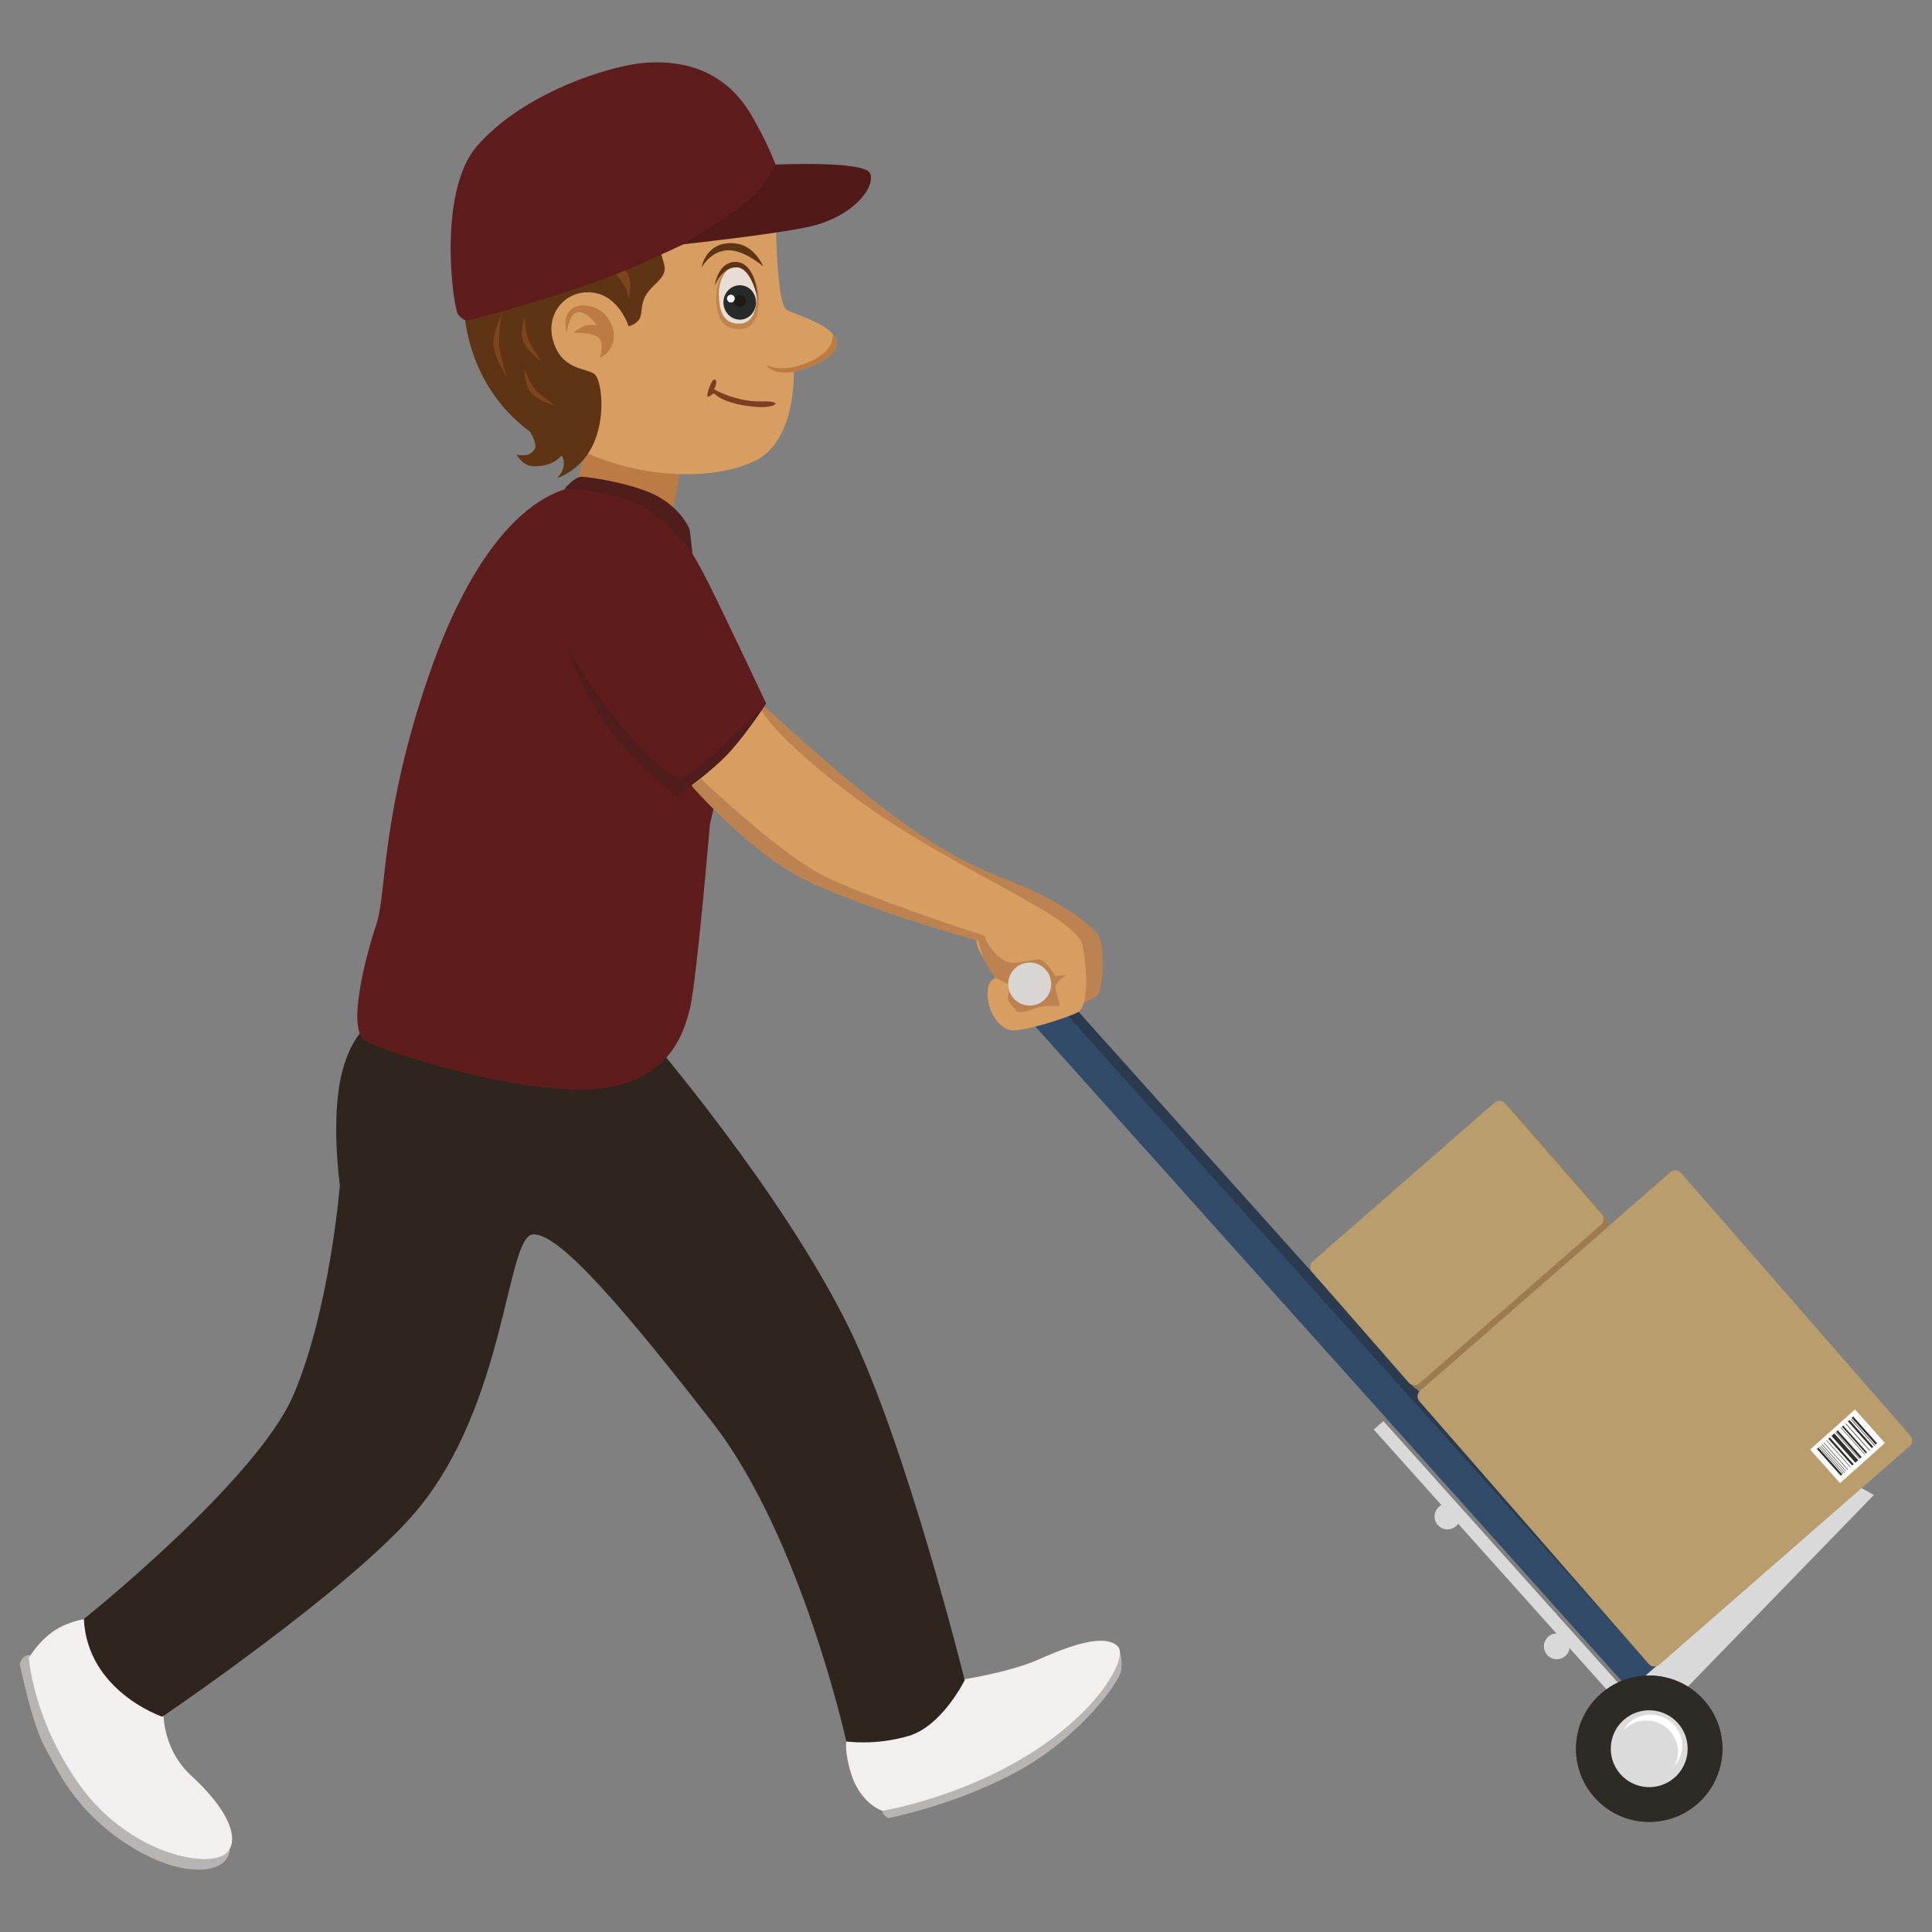 <?xml version="1.0" encoding="utf-8"?>
<!-- Designed by Vexels.com - 2016 All Rights Reserved - https://vexels.com/terms-and-conditions/  -->

<svg version="1.0" id="Capa_1" xmlns="http://www.w3.org/2000/svg" xmlns:xlink="http://www.w3.org/1999/xlink" x="0px" y="0px"
	 width="1200px" height="1200px" viewBox="0 0 1200 1200" enable-background="new 0 0 1200 1200" xml:space="preserve">
<rect x="0" y="0" width="1200" height="1200" fill="#808080" stroke="none"/>
<g>
	<g>
		<polygon fill="#2B3B4F" points="1019.549,1018.415 646.125,601.922 631.421,614.758 1018.895,1047.33 1034.363,1033.825 		"/>
		<polygon fill="#324B69" points="1015.114,1023.291 641.694,606.797 626.996,619.623 1014.464,1052.195 1029.943,1038.679 		"/>
		<polygon fill="#D8D9D8" points="1011.175,1052.122 859.257,882.691 853.268,887.901 1010.903,1063.89 1017.195,1058.388 		"/>
		<polygon fill="#D8D9D8" points="1163.872,928.574 1027.369,1069.215 1010.73,1050.615 1155.786,923.993 		"/>
		<path fill="#2E2A26" d="M1058.585,1056.275c-16.502-18.893-45.214-20.86-64.117-4.342c-18.914,16.508-20.859,45.203-4.351,64.107
			c16.513,18.914,45.219,20.86,64.127,4.351C1073.148,1103.894,1075.109,1075.178,1058.585,1056.275z"/>
		<path fill="#2E2A26" d="M1058.585,1056.275c-16.502-18.893-45.214-20.86-64.117-4.342c-18.914,16.508-20.859,45.203-4.351,64.107
			c16.513,18.914,45.219,20.86,64.127,4.351C1073.148,1103.894,1075.109,1075.178,1058.585,1056.275z"/>
		<path fill="#DCDBDB" d="M1042.35,1070.46c-8.678-9.938-23.763-10.953-33.696-2.281c-9.934,8.673-10.953,23.758-2.281,33.675
			c8.666,9.927,23.747,10.974,33.68,2.29C1049.986,1095.483,1051.016,1080.398,1042.35,1070.46z"/>
		<g>
			<g>
				<path fill="#B99D6D" d="M1186.563,891.74c1.679,1.914,1.475,4.854-0.445,6.517l-155.506,135.745
					c-1.905,1.664-4.849,1.475-6.517-0.45L881.596,870.326c-1.664-1.925-1.475-4.844,0.445-6.528l155.496-135.735
					c1.915-1.673,4.855-1.486,6.523,0.439L1186.563,891.74z"/>
			</g>
			<g>
				<path fill="#9C7C4D" d="M997.759,756.664c1.668,1.905,1.464,4.844-0.445,6.508l-112.956,98.607
					c-1.909,1.674-4.843,1.475-6.512-0.439l-60.099-68.856c-1.68-1.914-1.48-4.854,0.434-6.517l112.95-98.608
					c1.915-1.664,4.85-1.475,6.517,0.45L997.759,756.664z"/>
			</g>
			<g>
				<path fill="#B99D6D" d="M994.939,754.154c1.668,1.925,1.459,4.854-0.455,6.527l-112.96,98.608
					c-1.899,1.664-4.839,1.464-6.507-0.46l-60.106-68.835c-1.668-1.925-1.475-4.855,0.434-6.528l112.956-98.608
					c1.914-1.673,4.843-1.464,6.517,0.45L994.939,754.154z"/>
			</g>
		</g>
		<path fill="#D8D9D8" d="M907.038,941.442c0.277,4.393-3.059,8.201-7.485,8.484c-4.404,0.282-8.212-3.086-8.495-7.501
			c-0.261-4.394,3.076-8.202,7.49-8.484C902.963,933.659,906.766,937.028,907.038,941.442z"/>
		<path fill="#D8D9D8" d="M974.932,1022.088c0.288,4.393-3.07,8.201-7.485,8.473c-4.425,0.283-8.223-3.076-8.484-7.479
			c-0.283-4.416,3.076-8.202,7.49-8.495C970.851,1014.304,974.66,1017.662,974.932,1022.088z"/>
	</g>
	<path fill="#BC8350" d="M472.761,436.781c62.71,57.715,105.449,91.849,150.422,108.724c33.392,12.512,57.599,30.045,60.11,37.556
		c2.495,7.501,2.495,32.545-2.511,35.893c-5.006,3.337-15.027,6.674-15.027,6.674s-22.539-55.089-35.882-62.59
		c-13.359-7.521-122.685-66.774-134.365-75.121c-11.68-8.348-30.056-30.892-30.056-30.892L472.761,436.781z"/>
	<path fill="#B8B4B1" d="M695.156,1024.514c0,0,2.495,6.078,1.094,13.475c-1.413,7.396-26.055,41.552-64.798,62.527
		c-38.774,20.953-79.84,28.789-79.84,28.789s-3.829-2.114-3.578-4.561c0.241-2.448,63.595-17.607,91.374-37.692
		c27.78-20.075,43.022-36.635,48.368-45.108C693.122,1033.469,695.156,1024.514,695.156,1024.514z"/>
	<path fill="#F3EFEE" d="M591.046,1044.287c0,0,34.015-4.625,54.309-13.684c26.425-11.79,42.185-14.604,48.864-8.087
		c6.68,6.528-11.032,40.412-56.93,68.271c-43.932,26.676-89.256,33.957-89.256,33.957s-13.411-4.32-19.269-22.649
		c-4.32-13.589-3.117-20.472-3.117-20.472s27.503-0.345,43.288-9.75C584.702,1062.489,591.046,1044.287,591.046,1044.287z"/>
	<path fill="#B8B4B1" d="M19.005,1028.019c0,0,9.163,50.706,35.029,81.556c25.861,30.85,60.048,44.533,70.169,44.177
		c10.106-0.356,18.721-4.781,18.721-4.781s-0.754,5.828-5.697,8.976c-10.518,6.706-35.229,4.237-63.468-15.996
		c-28.24-20.242-37.655-41.698-45.909-56.762c-8.25-15.064-15.551-51.595-15.551-51.595S13.449,1027.538,19.005,1028.019z"/>
	<path fill="#F3EFEE" d="M101.539,1062.217c0,0-1.538,23.391,17.271,40.736c28.512,26.258,28.439,42.693,21.55,48.278
		c-11.993,9.74-60.942-0.22-91.201-42.975c-28.973-40.914-31.216-78.543-31.216-78.543s7.893-13.683,20.619-19.636
		c12.202-5.733,22.136-5.073,22.136-5.073s2.651,22.889,12.877,37.586C83.796,1057.3,101.539,1062.217,101.539,1062.217z"/>
	<polygon fill="#BB7B43" points="422.526,293.378 414.58,333.748 356.996,305.952 364.346,276.107 	"/>
	<path fill="#2E251E" d="M403.042,643.956c0,0,82.721,96.076,124.237,180.676c35.82,72.998,71.905,218.953,71.905,218.953
		s-13.976,28.465-34.752,34.617c-20.76,6.162-38.785,3.42-38.785,3.42s-28.058-127.408-83.225-198.23
		c-51.526-66.115-94.768-118.034-111.443-116.685c-16.68,1.35-16.324,105.606-72.852,172.371
		c-40.882,48.268-157.332,127.209-157.332,127.209s-46.558-15.671-48.702-60.707c0,0,107.762-86.181,130.327-139.48
		c22.548-53.3,28.674-129.887,28.674-129.887s-6.088-42.818,1.669-71.419c7.767-28.602,22.711-32.2,22.711-32.2
		S386.377,652.575,403.042,643.956z"/>
	<g>
		<path fill="#D89D61" d="M481.982,139.755c0,0,0.424,49.209,6.628,52.724c6.209,3.527,30.118,9.28,31.137,20.515
			c1.025,11.224-26.75,18.035-26.75,18.035s1.763,43.194-24.421,55.403c-26.18,12.229-69.991,11.026-106.899-6.319
			c-26.273-12.334-53.995-31.54-60.507-59.818c-6.523-28.287-11.371-73.239,16.33-114.916
			c27.702-41.668,114.096-33.382,138.894-15.158C485.613,111.708,481.982,139.755,481.982,139.755z"/>
		<path fill="#BB7B43" d="M519.747,212.994c-0.167-1.956-1.051-3.725-2.39-5.367c-0.157,1.056,1.574,12.073-19.699,19.082
			c-13.777,4.54-21.602,0.031-21.602,0.031s3.264,6.371,16.942,4.289C492.998,231.029,520.773,224.219,519.747,212.994z"/>
		<path fill="#BB7B43" d="M380.963,205.671c0,0-1.799-11.674-12.794-15.043c-11.005-3.358-16.11,2.762-16.758,7.521
			c-0.638,4.761,0.742,8.809,0.742,8.809s0.559-10.743,5.859-12.868c5.298-2.112,12.768,7.856,12.768,7.856
			s-3.589-0.187-6.397,0.063c-2.803,0.261-8.228,4.759-8.228,4.759s11.209-0.617,15.415,2.794c4.211,3.42,0.942,12.825,0.942,12.825
			S383.124,217.754,380.963,205.671z"/>
		<g>
			<g>
				<path fill="#C1844C" d="M444.824,184.916c0.156,10.943,3.117,19.301,13.558,19.583c10.419,0.303,13.144-9.049,12.988-19.981
					c-0.162-10.921-6.235-19.699-13.557-19.594C450.473,165.039,444.662,173.995,444.824,184.916z"/>
				<g>
					<path fill="#E8DDD4" d="M446.503,183.138c0.141,9.969,2.762,17.596,11.946,17.867c9.195,0.283,11.586-8.254,11.434-18.223
						c-0.141-9.959-5.487-17.962-11.936-17.857C451.478,165.029,446.362,173.179,446.503,183.138z"/>
					<g>
						<path fill="#262B29" d="M449.364,188.378c0.288,5.9,5.089,10.44,10.718,10.158c5.634-0.294,9.734-5.492,9.446-11.371
							c-0.292-5.9-4.875-10.263-10.502-9.981C453.382,177.479,449.067,182.479,449.364,188.378z"/>
						<path fill="#1D1A18" d="M456.007,187.134c0.105,2.009,1.815,3.567,3.829,3.463c2.019-0.105,3.567-1.81,3.484-3.85
							c-0.109-2.009-1.836-3.578-3.839-3.473C457.451,183.378,455.908,185.094,456.007,187.134z"/>
					</g>
				</g>
				<path fill="#FFFFFF" d="M451.551,185.575c0.063,1.339,1.198,2.364,2.521,2.302c1.339-0.074,2.355-1.203,2.297-2.532
					c-0.068-1.339-1.208-2.364-2.531-2.29C452.508,183.117,451.482,184.247,451.551,185.575z"/>
				<path fill="#5E3414" d="M470.564,185.481c0,0-3.714-19.028-12.904-19.416c-9.206-0.376-13.683,11.361-13.683,11.361
					s1.621-13.307,11.209-14.646C464.763,161.441,469.878,171.85,470.564,185.481z"/>
			</g>
			<path fill="#5E3414" d="M435.686,166.452c0,0,4.483-9.436,14.903-10.901c10.393-1.464,23.464,9.876,23.464,9.876
				s-5.283-12.784-16.927-14.196C438.26,148.919,435.686,166.452,435.686,166.452z"/>
		</g>
		<path fill="#7D3D23" d="M443.495,241.804c0,0,13.564,7.889,29.135,7.501c15.592-0.387,8.588,4.311-2.563,3.463
			c-21.33-1.633-26.712-8.568-26.712-8.568s-4.175,3.765-4.055,1.381c0.136-2.386,2.961-11.026,4.897-9.729
			C446.116,237.159,443.495,241.804,443.495,241.804z"/>
		<path fill="#5E3414" d="M460.678,89.645c-28.554-13.714-77.92-16.277-121.323-0.418c-43.393,15.827-51.993,57.809-51.742,92.163
			c0.334,45.977,23.009,73.239,41.583,86.734c2.244,3.671,4.436,8.713,2.783,11.152c-3.636,5.335-11.021,3.076-11.021,3.076
			s3.384,7.072,10.482,7.239c12.507,0.292,17.261-6.622,17.261-6.622s2.312,1.8,1.282,7.375c-0.555,3.034-3.892,6.59-3.892,6.59
			s9.085-2.573,16.921-12.166c14.697-17.941,11.297-48.457,6.193-52.442c-5.126-3.986-21.189-2.155-26.006-22.105
			c-3.886-16.079,8.499-30.432,24.898-28.507c16.392,1.914,22.334,20.859,22.334,20.859s3.217-0.376,6.042-3.431
			c2.803-3.044,1.103-8.41,4.09-14.646c2.977-6.235,9.373-9.132,11.795-14.855c2.427-5.732-4.614-11.465-1.292-24.072
			c3.306-12.594,17.596-23.517,45.7-21.529c12.214,0.868,27.608,1.433,27.608,1.433S476.998,97.481,460.678,89.645z"/>
		<path fill="#7C451C" d="M311.627,195.492c0,0-2.406,13.118-1.48,19.835c0.905,6.716,4.431,18.338,4.431,18.338
			s-8.553-12.512-8.103-21.08C306.918,204.04,311.627,195.492,311.627,195.492z"/>
		<path fill="#7C451C" d="M325.875,196.81c0,0,0.454,10.378,2.709,15.17c2.25,4.801,7.982,12.647,7.982,12.647
			s-10.649-7.323-11.999-13.83C323.212,204.311,325.875,196.81,325.875,196.81z"/>
		<path fill="#7C451C" d="M325.65,229.355c0,0,3.876,9.625,7.595,13.412c3.724,3.765,11.732,9.268,11.732,9.268
			s-12.486-3.368-15.912-9.049C325.629,237.306,325.65,229.355,325.65,229.355z"/>
		<path fill="#7C451C" d="M381.042,168.429c0,0,7.066,8.516,8.154,11.717c1.083,3.19,1.538,6.34,1.538,6.34s1.37-8.076,0.376-13.14
			c-0.989-5.063-4.948-7.156-4.948-7.156L381.042,168.429z"/>
		<g>
			<path fill="#5E1C1C" d="M290.447,199.081c0,0-2.735,0.272-5.868-3.652c-3.133-3.923-13.098-75.665,11.449-104.403
				c27.817-32.544,81.792-50.423,105.361-52.076c23.626-1.653,49.011,5.011,65.085,32.179c13.38,22.586,20.624,44.272,19.913,48.373
				c-0.733,4.08-50.994,27.377-86.478,43.551C357.834,182.238,290.447,199.081,290.447,199.081z"/>
			<path fill="#511A19" d="M423.237,151.817c0,0,29.355-16.132,43.613-29.188c8.876-8.118,14.882-20.42,14.882-20.42
				s54.268-2.437,58.494,5.147c4.222,7.594-9.085,27.146-37.849,33.507C480.356,145.728,423.237,151.817,423.237,151.817z"/>
		</g>
	</g>
	<path fill="#5E1C1C" d="M233.962,573.384c-6.172,18.495-19.238,65.978-6.926,73.165c12.334,7.187,94.732,33.12,140.949,30.035
		c46.202-3.077,56.548-33.247,60.654-50.696c4.106-17.47,12.324-113.996,12.324-113.996s10.262-47.242,18.48-55.454
		c8.217-8.212,16.44-19.51,16.44-19.51s-25.562-54.189-34.931-72.925c-12.313-24.636-30.745-58.437-67.71-62.537
		c-36.969-4.101-77.084,31.729-106.861,117.992C236.599,505.731,240.119,554.899,233.962,573.384z"/>
	<path fill="#D89D61" d="M443.517,471.815c13.149-11.329,29.459-30.64,29.459-30.64s8.337,17.271,59.252,55.088
		c58.416,43.404,136.865,72.602,140.202,90.961c3.348,18.369,3.348,38.403-3.337,41.73c-6.674,3.348-35.051,12.522-41.714,10.858
		c-6.686-1.673-11.69-9.185-13.375-16.685c-1.657-7.521,0-14.196,3.353-15.022c3.337-0.847-11.68-16.707-10.848-24.208
		c0,0-82.413-23.056-114.953-42.253c-32.556-19.186-66.152-58.74-66.152-58.74S430.346,483.155,443.517,471.815z"/>
	<path fill="#4F1D1C" d="M350.548,303.693c0,0,6.224-7.564,10.686-7.564c4.441,0,35.125,4.447,49.362,13.349
		c14.238,8.882,17.784,19.563,17.784,19.563l1.789,15.127c0,0-19.572-28.026-42.708-34.69
		C364.346,302.793,350.548,303.693,350.548,303.693z"/>
	<path fill="#4F1D1C" d="M353.157,403.797c0,0,13.862,24.647,33.895,48.541c20.022,23.862,35.427,32.346,35.427,32.346
		s13.087-8.484,28.492-23.119c15.41-14.615,24.914-24.636,24.914-24.636s-10.273,16.173-21.827,29.26
		c-11.554,13.098-33.889,28.508-33.889,28.508s-20.823-16.268-34.658-33.131C360.862,431.53,353.157,403.797,353.157,403.797z"/>
	<path fill="#BC8350" d="M612.528,584.347c0,0,4.902,8.892,11.57,12.449c6.675,3.567,18.684-2.217,22.685-0.428
		c4.001,1.768,8.448,9.771,8.448,9.771l7.113-0.439c0,0-7.558,4.446-6.669,8.452c0.9,3.997,2.662,10.681,2.662,10.681
		s-11.115-0.45-14.661,1.318c-3.563,1.789-10.231,3.128-11.576,2.239c-1.328-0.9-6.675-6.674-6.23-8.902
		c0.455-2.228,1.994-7.208,0.335-8.275c-1.664-1.067-7.893-3.745-7.893-3.745s-7.125-10.221-7.998-13.338
		c-0.9-3.107-2.673-9.781-2.673-9.781s-80.509-22.241-113.871-41.363c-33.361-19.134-64.049-54.712-64.049-54.712l5.785-4.436
		c0,0,46.705,44.471,73.386,58.709c26.686,14.227,102.75,38.696,102.75,38.696L612.528,584.347z"/>
	<path fill="#D9D5D2" d="M652.914,611.212c0,7.365-5.979,13.349-13.349,13.349c-7.375,0-13.359-5.984-13.359-13.349
		c0-7.375,5.984-13.359,13.359-13.359C646.936,597.852,652.914,603.836,652.914,611.212z"/>
	<g>
		<polygon fill="#FFFFFF" points="1170.776,896.27 1142.892,921.188 1124.303,900.36 1152.171,875.452 		"/>
		<path fill="#312F2D" d="M1143.373,916.596l0.936-0.847l-14.849-16.613l-0.958,0.838L1143.373,916.596z M1158.888,902.735
			l0.764-0.691l-14.85-16.622l-0.764,0.679L1158.888,902.735z M1150.445,910.289l0.942-0.847l-14.865-16.623l-0.936,0.837
			L1150.445,910.289z M1155.383,905.863l0.947-0.837l-14.849-16.645l-0.952,0.847L1155.383,905.863z M1152.407,908.531l1.778-1.59
			l-14.86-16.634l-1.773,1.591L1152.407,908.531z M1150.116,880.661l14.865,16.634l0.936-0.838l-14.86-16.633L1150.116,880.661z
			 M1162.58,899.429l0.952-0.837l-14.856-16.634l-0.946,0.847L1162.58,899.429z M1144.744,915.373l0.229-0.199l-14.86-16.633
			l-0.229,0.209L1144.744,915.373z M1146.397,913.898l0.22-0.189l-14.85-16.644l-0.23,0.209L1146.397,913.898z M1147.559,912.872
			l0.214-0.21l-14.851-16.633l-0.225,0.209L1147.559,912.872z M1145.706,914.859l0.214-0.189l-14.86-16.644l-0.22,0.21
			L1145.706,914.859z M1161.173,901.041l0.272-0.241l-14.865-16.633l-0.256,0.24L1161.173,901.041z M1164.437,898.132l0.262-0.241
			l-14.865-16.633l-0.257,0.241L1164.437,898.132z M1149.232,911.355l0.225-0.189l-14.849-16.633l-0.23,0.198L1149.232,911.355z
			 M1158.124,903.416l0.22-0.199l-14.849-16.633l-0.22,0.188L1158.124,903.416z M1154.865,906.323l0.225-0.187l-14.85-16.634
			l-0.224,0.199L1154.865,906.323z"/>
	</g>
	<path fill="#FFFFFF" d="M1022.515,1068.64c10.865,0,19.683,8.651,19.683,19.322c0,3.348-0.869,6.465-2.38,9.195
		c3.123-3.4,5.038-7.909,5.038-12.868c0-10.671-8.798-19.311-19.679-19.311c-7.463,0-13.96,4.08-17.292,10.106
		C1011.489,1071.151,1016.693,1068.64,1022.515,1068.64z"/>
</g>
</svg>
